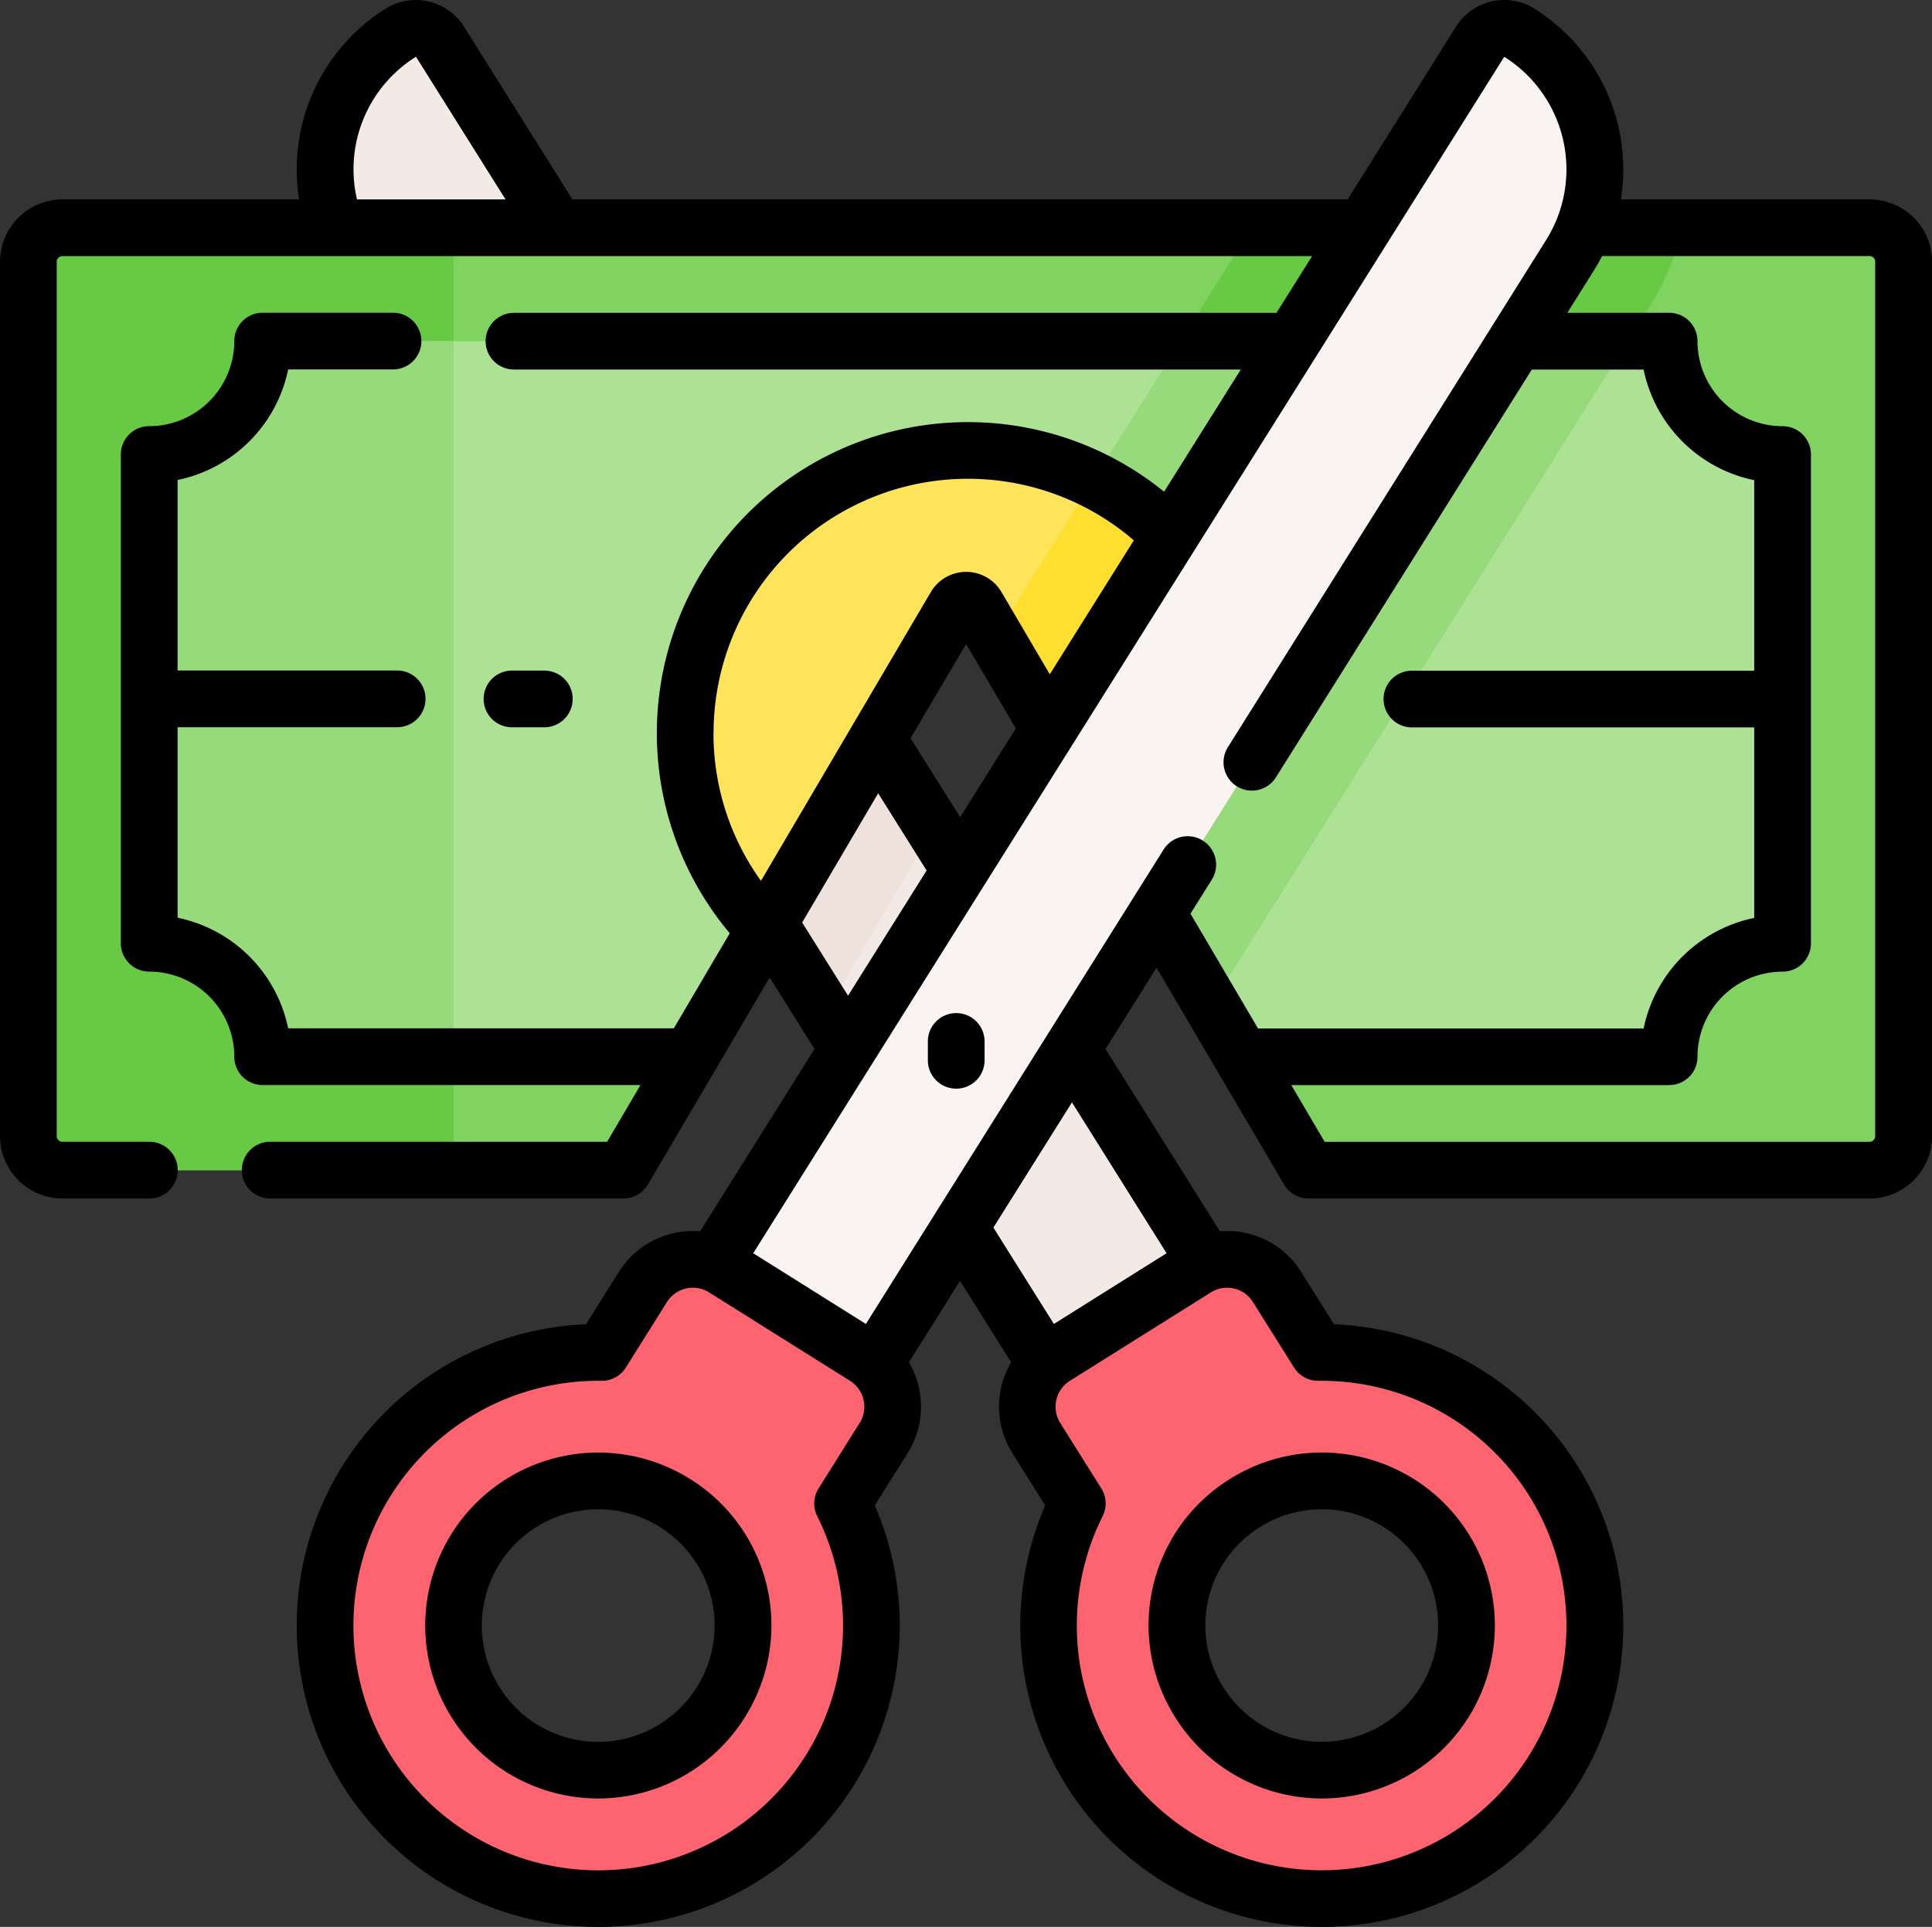 <svg xmlns="http://www.w3.org/2000/svg" width="84" height="83.793" viewBox="0 0 84 83.793">
  <rect x="0" y="0" width="84" height="83.793" fill="#333333" stroke="none"/>
  <g id="Grupo_10165" data-name="Grupo 10165" transform="translate(-251 -1657)">
    <g id="Grupo_5311" data-name="Grupo 5311" transform="translate(265.134 1658.232)">
      <g id="Grupo_5310" data-name="Grupo 5310">
        <path id="Trazado_9619" data-name="Trazado 9619" d="M3519.193,428.682l3.467,6.324-6.787,4.529-3.669-6.467L3500.2,413.932l-18.819-30.23a7.017,7.017,0,0,1,2.808-8.484,1.243,1.243,0,0,1,1.711.393l5.076,8.091,13.938,22.215Z" transform="translate(-3480.901 -375.029)" fill="#f3eae6"/>
      </g>
    </g>
    <g id="Grupo_5315" data-name="Grupo 5315" transform="translate(252.233 1666.906)">
      <g id="Grupo_5314" data-name="Grupo 5314">
        <g id="Grupo_5313" data-name="Grupo 5313">
          <path id="Trazado_9620" data-name="Trazado 9620" d="M3483.8,429.371v38.022a1.479,1.479,0,0,1-1.478,1.479h-24.4l-14.42-24.516a.549.549,0,0,0-.947,0l-14.42,24.516h-24.4a1.479,1.479,0,0,1-1.478-1.479V429.371a1.478,1.478,0,0,1,1.478-1.478h78.579a1.478,1.478,0,0,1,1.478,1.478Z" transform="translate(-3402.267 -427.893)" fill="#80d261"/>
        </g>
      </g>
    </g>
    <g id="Grupo_5316" data-name="Grupo 5316" transform="translate(252.233 1666.906)">
      <path id="Trazado_9621" data-name="Trazado 9621" d="M3420.754,467.393V429.371a1.478,1.478,0,0,1,1.478-1.478h-18.487a1.478,1.478,0,0,0-1.478,1.478v38.022a1.479,1.479,0,0,0,1.478,1.479h18.487A1.479,1.479,0,0,1,3420.754,467.393Z" transform="translate(-3402.267 -427.893)" fill="#68ca44"/>
    </g>
    <path id="Trazado_9622" data-name="Trazado 9622" d="M3686.915,431.259a11.065,11.065,0,0,0,1.4-3.366h-18.736l-11.165,17.8,9.408,16Z" transform="translate(-3364.159 1239.013)" fill="#68ca44"/>
    <g id="Grupo_5319" data-name="Grupo 5319" transform="translate(257.493 1671.837)">
      <g id="Grupo_5318" data-name="Grupo 5318">
        <g id="Grupo_5317" data-name="Grupo 5317">
          <path id="Trazado_9623" data-name="Trazado 9623" d="M3585.446,545.17l-5.972,5.972,3.123,5.017,2.461,3.922,4.714-8.015-2.46-3.922Z" transform="translate(-3555.661 -530.861)" fill="#efe2dd"/>
          <path id="Trazado_9624" data-name="Trazado 9624" d="M3505.343,462.883v21.253a4.931,4.931,0,0,0-4.932,4.932h-18.583l-11.519-19.585a.549.549,0,0,0-.947,0l-11.6,19.728-.243-.143h-18.255a4.931,4.931,0,0,0-4.932-4.932V462.883a4.932,4.932,0,0,0,4.932-4.932h61.151a4.932,4.932,0,0,0,4.932,4.932Z" transform="translate(-3434.329 -457.951)" fill="#ade194"/>
          <path id="Trazado_9625" data-name="Trazado 9625" d="M3439.261,457.951a4.932,4.932,0,0,1-4.932,4.932v21.253a4.931,4.931,0,0,1,4.932,4.932h8.3V457.951Z" transform="translate(-3434.329 -457.951)" fill="#97da7b"/>
        </g>
      </g>
    </g>
    <path id="Trazado_9626" data-name="Trazado 9626" d="M3666.487,457.951l-8.071,12.864,9.408,16,18.107-28.861Z" transform="translate(-3364.159 1213.886)" fill="#97da7b"/>
    <g id="Grupo_5321" data-name="Grupo 5321" transform="translate(280.788 1676.584)">
      <g id="Grupo_5320" data-name="Grupo 5320">
        <path id="Trazado_9627" data-name="Trazado 9627" d="M3601.834,495.34l-5.959,9.532L3592.134,499,3589,493.672a.549.549,0,0,0-.947,0l-8.272,14.065a12.293,12.293,0,0,1,17.52-17.249Z" transform="translate(-3576.317 -486.888)" fill="#fee45a"/>
      </g>
    </g>
    <path id="Trazado_9628" data-name="Trazado 9628" d="M3665.934,497.014a12.32,12.32,0,0,0-3.229-2.319l-4.289,6.836,2.35,3.995,3.74,5.872,5.959-9.532Z" transform="translate(-3364.159 1183.17)" fill="#fedf30"/>
    <path id="Trazado_9629" data-name="Trazado 9629" d="M3607.457,375.217a1.241,1.241,0,0,0-1.711.392l-33.3,53.072-2.273,3.054,7.091,4.348,2.172-3.016,30.231-48.184a7.011,7.011,0,0,0-2.213-9.665Z" transform="translate(-3290.396 1283.205)" fill="#f9f3f1"/>
    <g id="Grupo_5323" data-name="Grupo 5323" transform="translate(295.666 1711.764)">
      <g id="Grupo_5322" data-name="Grupo 5322">
        <path id="Trazado_9630" data-name="Trazado 9630" d="M3689.865,710.927a11.876,11.876,0,1,1-20.684,1l-1.787-2.847a2.562,2.562,0,0,1,.809-3.531l6.128-3.845a2.562,2.562,0,0,1,3.531.809l1.787,2.847a11.864,11.864,0,0,1,10.216,5.564Zm-3.93,7.715a6.289,6.289,0,1,0-2.788,3.924,6.246,6.246,0,0,0,2.788-3.924Z" transform="translate(-3667.002 -701.315)" fill="#fe646f"/>
      </g>
    </g>
    <g id="Grupo_5325" data-name="Grupo 5325" transform="translate(265.132 1711.764)">
      <path id="Trazado_9631" data-name="Trazado 9631" d="M3504.371,705.551a2.562,2.562,0,0,1,.809,3.531l-1.663,2.65a.423.423,0,0,0-.022.407,11.876,11.876,0,1,1-10.57-6.777l1.787-2.847a2.562,2.562,0,0,1,3.531-.809Zm-6.276,15.028a6.286,6.286,0,1,0-5.338,2.947,6.295,6.295,0,0,0,5.338-2.947Z" transform="translate(-3480.891 -701.315)" fill="#fe646f"/>
    </g>
    <path id="Trazado_9632" data-name="Trazado 9632" d="M3476.042,376.189h-10.815a8.257,8.257,0,0,0-3.758-8.294,2.476,2.476,0,0,0-3.41.781l-4.714,7.513H3419.64l-4.714-7.513a2.477,2.477,0,0,0-3.41-.781,8.251,8.251,0,0,0-3.757,8.294h-10.294a2.714,2.714,0,0,0-2.711,2.711v38.023a2.714,2.714,0,0,0,2.711,2.711h3.782a1.233,1.233,0,1,0,0-2.466h-3.782a.245.245,0,0,1-.245-.245V378.9a.246.246,0,0,1,.245-.245H3451.8l-1.547,2.466H3417.1a1.233,1.233,0,1,0,0,2.466h31.6l-3.334,5.314a13.526,13.526,0,0,0-18.884,19.2l-2.431,4.133h-16.769a6.184,6.184,0,0,0-4.808-4.808v-8.285h9.547a1.233,1.233,0,0,0,0-2.466h-9.547v-8.285a6.184,6.184,0,0,0,4.808-4.808h4.559a1.233,1.233,0,1,0,0-2.466h-5.669a1.233,1.233,0,0,0-1.233,1.233,3.7,3.7,0,0,1-3.7,3.7,1.233,1.233,0,0,0-1.233,1.233v21.254a1.233,1.233,0,0,0,1.233,1.233,3.7,3.7,0,0,1,3.7,3.7,1.233,1.233,0,0,0,1.233,1.233h16.428l-1.45,2.466H3406.5a1.233,1.233,0,1,0,0,2.466h15.36a1.233,1.233,0,0,0,1.063-.608l5.294-9,1.949,3.108-4.973,7.927a3.8,3.8,0,0,0-3.531,1.765l-1.43,2.279a13.109,13.109,0,1,0,12.556,7.878l1.43-2.279a3.8,3.8,0,0,0,.052-3.945l2.223-3.542,2.222,3.542a3.8,3.8,0,0,0,.052,3.945l1.43,2.279a13.109,13.109,0,1,0,12.556-7.878l-1.43-2.279a3.77,3.77,0,0,0-2.367-1.682,3.811,3.811,0,0,0-1.164-.083l-4.974-7.927,2.219-3.536,5.546,9.429a1.233,1.233,0,0,0,1.063.608h24.4a2.714,2.714,0,0,0,2.711-2.711V378.9a2.714,2.714,0,0,0-2.711-2.711Zm-63.2-6.2,3.891,6.2h-6.459A5.769,5.769,0,0,1,3412.837,369.986Zm12.936,29.409a11.058,11.058,0,0,1,18.272-8.384l-3.654,5.825-2.1-3.575a1.782,1.782,0,0,0-3.072,0l-7.386,12.558A10.977,10.977,0,0,1,3425.774,399.395Zm10.719,3.655-2.154-3.433,2.414-4.1,2.163,3.676Zm-6.868,4.581,3.305-5.62,2.107,3.358-3.416,5.444Zm2.5,21.762-1.786,2.847a1.233,1.233,0,0,0-.059,1.205,10.644,10.644,0,1,1-9.515-5.885h.136a1.224,1.224,0,0,0,1.06-.578l1.786-2.847a1.328,1.328,0,0,1,1.831-.419l6.129,3.845a1.33,1.33,0,0,1,.419,1.831Zm17.1-5.257,1.786,2.847a1.229,1.229,0,0,0,1.06.578,10.643,10.643,0,1,1-9.38,5.884,1.234,1.234,0,0,0-.059-1.205l-1.786-2.847a1.33,1.33,0,0,1,.419-1.831l6.129-3.845a1.328,1.328,0,0,1,1.831.419Zm-3.755-2.123-4.9,3.075-2.63-4.192,3.416-5.444Zm1.572-17.946a1.233,1.233,0,0,0-1.7.389l-12.945,20.632-4.9-3.075,32.653-52.03a5.785,5.785,0,0,1,1.824,7.966l-13.839,22.058a1.233,1.233,0,0,0,2.089,1.311l11.125-17.731h4.862a6.183,6.183,0,0,0,4.808,4.808v8.285h-14.882a1.233,1.233,0,0,0,0,2.466h14.882v8.285a6.183,6.183,0,0,0-4.808,4.808H3449.45l-2.937-4.993.926-1.476a1.233,1.233,0,0,0-.389-1.7Zm29.236,12.855a.246.246,0,0,1-.245.245h-23.691l-1.45-2.466h16.428a1.233,1.233,0,0,0,1.233-1.233,3.7,3.7,0,0,1,3.7-3.7,1.233,1.233,0,0,0,1.233-1.233V387.284a1.233,1.233,0,0,0-1.233-1.233,3.7,3.7,0,0,1-3.7-3.7,1.233,1.233,0,0,0-1.233-1.233H3462.9l1.167-1.861c.124-.2.237-.4.343-.605h11.628a.246.246,0,0,1,.245.245v38.023Z" transform="translate(-3143.753 1289.483)"/>
    <path id="Trazado_9633" data-name="Trazado 9633" d="M3518.955,753.681a7.521,7.521,0,1,0,2.373,10.367,7.493,7.493,0,0,0-2.373-10.367Zm.285,9.056a5.057,5.057,0,1,1-1.6-6.968,5.038,5.038,0,0,1,1.6,6.968Z" transform="translate(-3237.948 967.637)"/>
    <path id="Trazado_9634" data-name="Trazado 9634" d="M3700.365,764.046a7.522,7.522,0,1,0,2.373-10.367A7.49,7.49,0,0,0,3700.365,764.046Zm3.684-8.278a5.056,5.056,0,1,1-1.595,6.968,5.031,5.031,0,0,1,1.595-6.968Z" transform="translate(-3398.266 967.638)"/>
    <path id="Trazado_9635" data-name="Trazado 9635" d="M3641.882,636.049a1.233,1.233,0,0,0-1.233,1.233v.82a1.233,1.233,0,0,0,2.466,0v-.82a1.233,1.233,0,0,0-1.233-1.233Z" transform="translate(-3349.307 1065.007)"/>
    <path id="Trazado_9636" data-name="Trazado 9636" d="M3525.561,547.729a1.233,1.233,0,0,0,0-2.466h-1.405a1.233,1.233,0,0,0,0,2.466Z" transform="translate(-3250.895 1140.898)"/>
  </g>
</svg>
